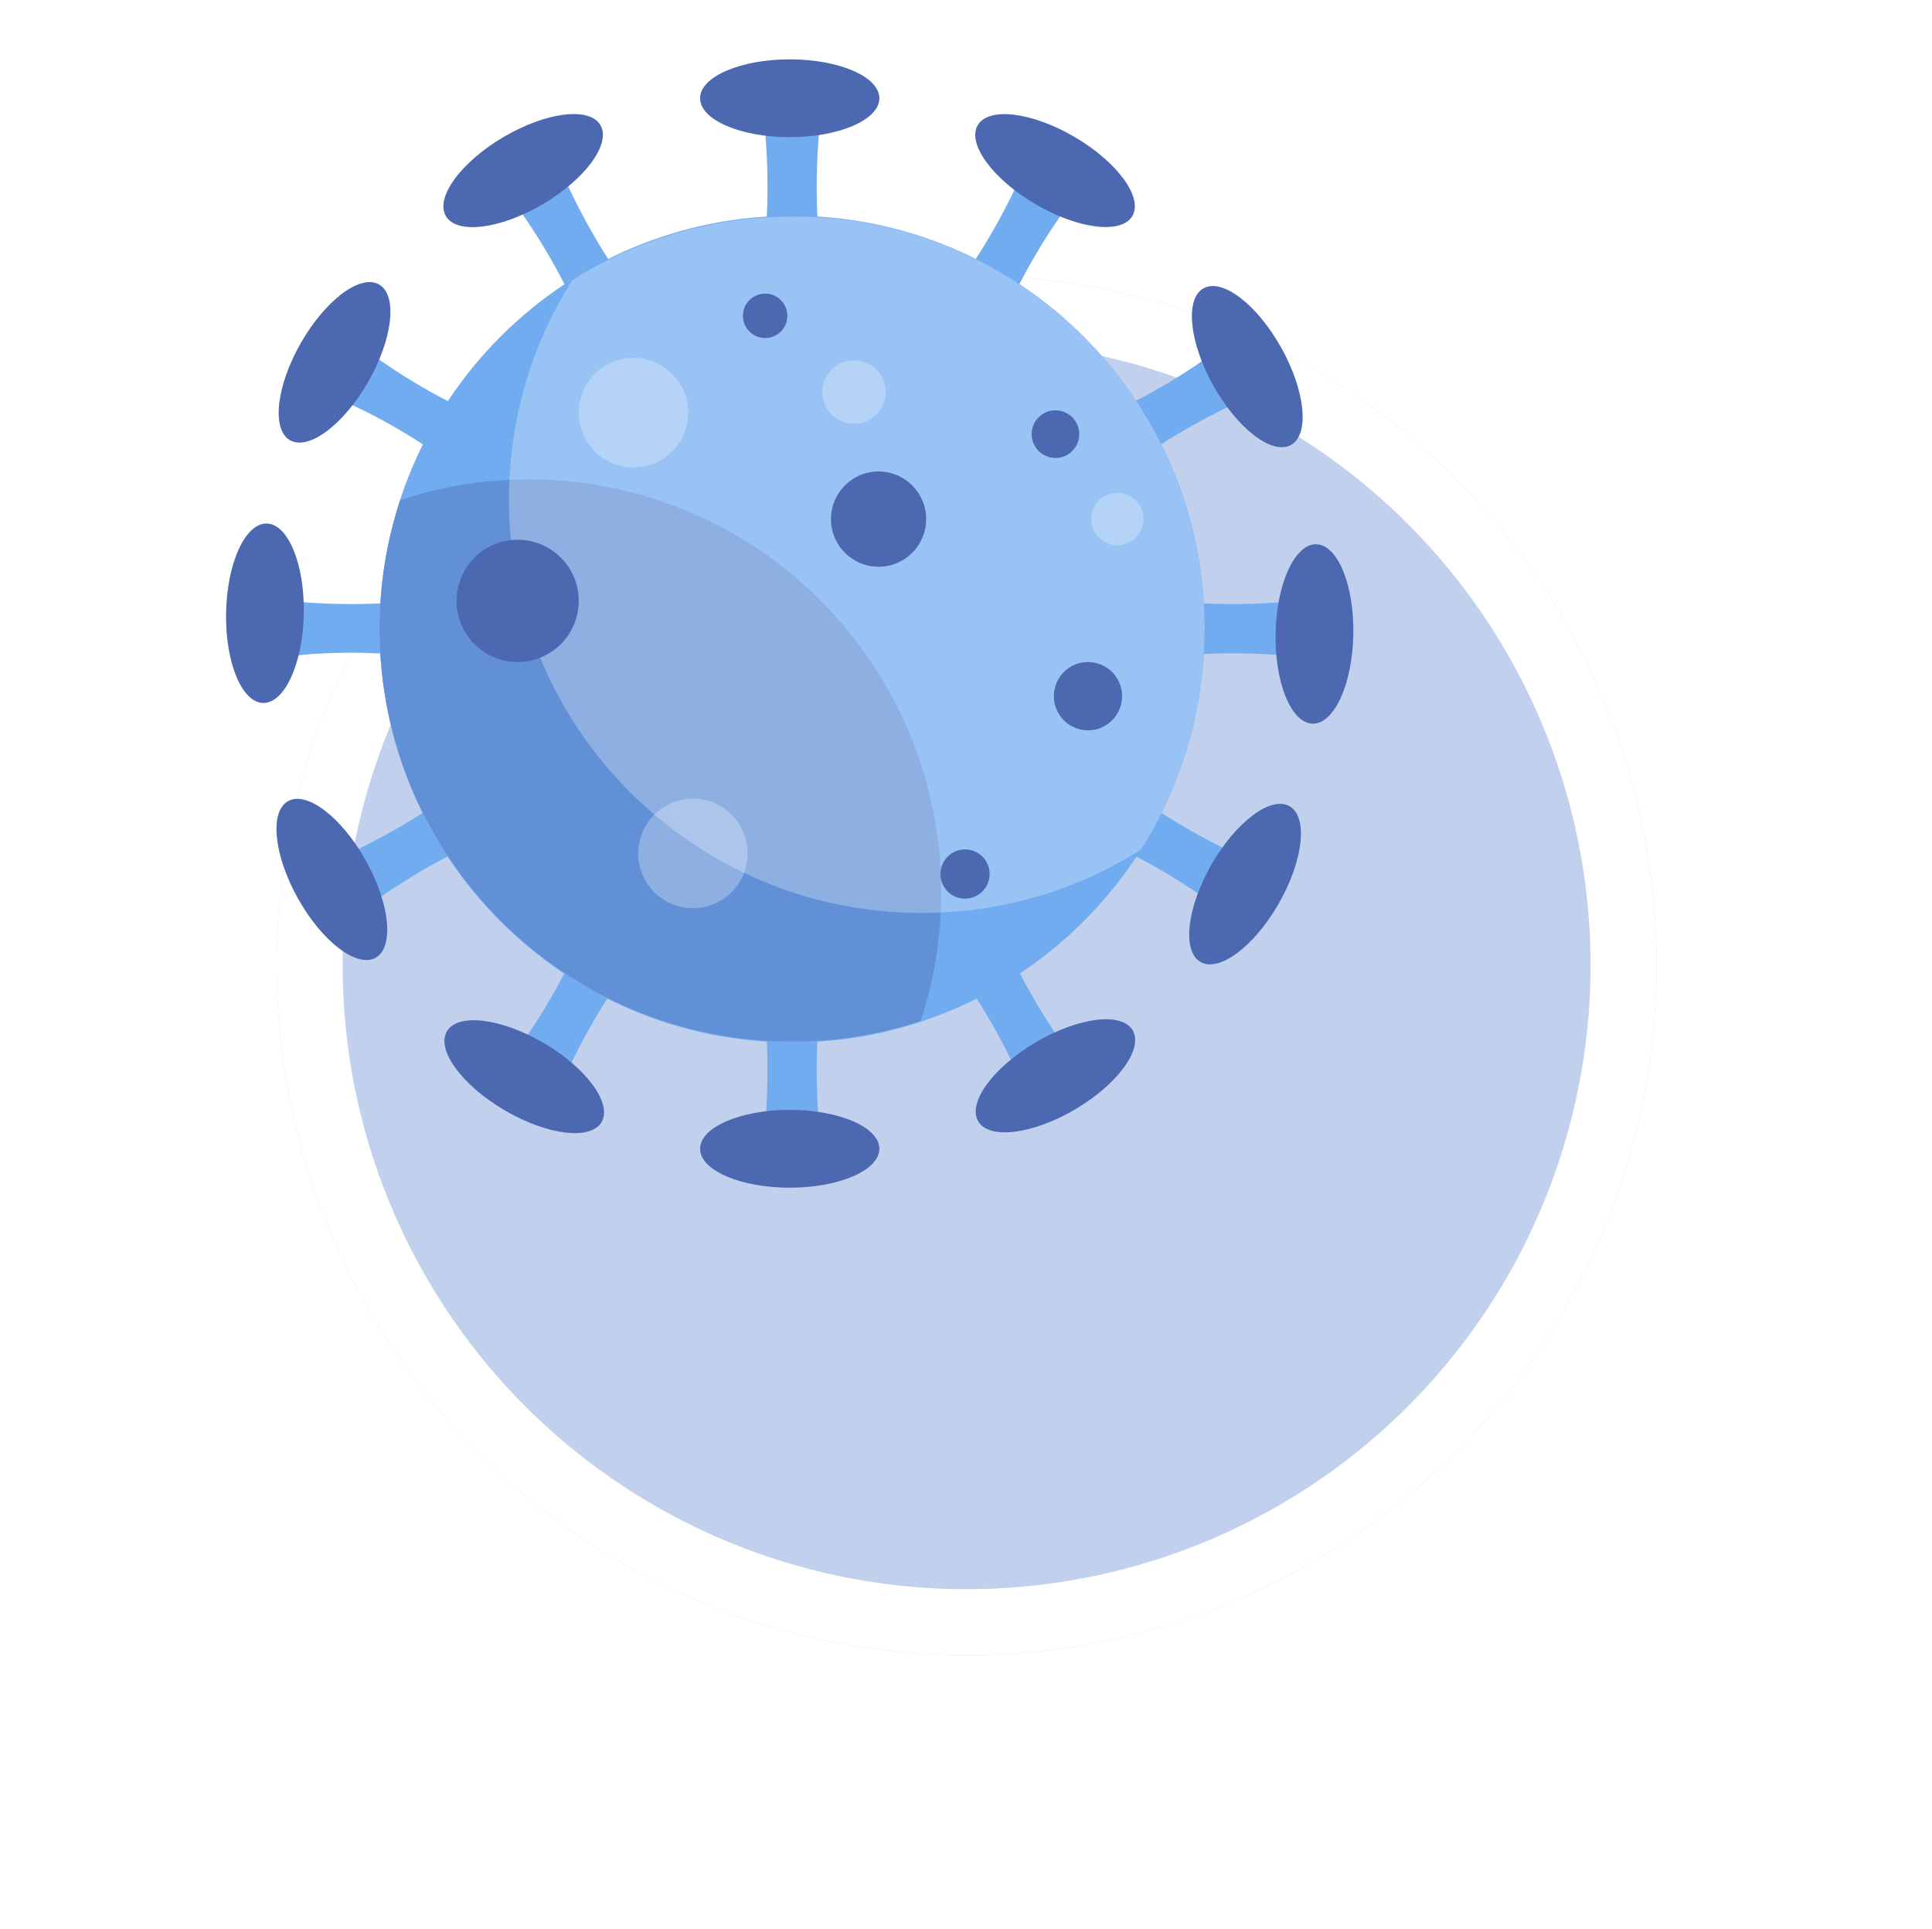 <svg width="586" height="585" viewBox="0 0 586 585" fill="none" xmlns="http://www.w3.org/2000/svg">
<g filter="url(#filter0_d)">
<circle cx="293.179" cy="247.737" r="209.263" fill="#C1D1ED"/>
<circle cx="293.179" cy="247.737" r="199.263" stroke="white" stroke-width="20"/>
</g>
<path d="M231.355 80.135H249.159C247.234 64.481 247.234 48.827 249.159 33.172H231.355C233.28 48.827 233.28 64.481 231.355 80.135Z" fill="#71ACF0"/>
<path d="M177.462 99.402L192.86 90.491C183.236 77.968 175.537 64.24 169.282 49.79L153.884 58.701C163.508 71.224 171.207 84.952 177.462 99.402Z" fill="#71ACF0"/>
<path d="M140.17 143.233L149.072 127.82C134.637 121.799 120.923 113.852 108.412 104.218L99.51 119.632C114.186 125.653 127.659 133.6 140.17 143.233Z" fill="#71ACF0"/>
<path d="M130.065 199.589V181.767C114.426 183.694 98.788 183.694 83.149 181.767V199.589C98.547 197.421 114.186 197.421 130.065 199.589Z" fill="#71ACF0"/>
<path d="M149.072 253.535L140.17 238.122C127.659 247.755 113.945 255.462 99.51 261.724L108.412 277.137C121.163 267.504 134.637 259.556 149.072 253.535Z" fill="#71ACF0"/>
<path d="M192.86 290.624L177.462 281.713C171.447 296.163 163.508 309.89 153.884 322.414L169.282 331.325C175.297 316.875 183.236 303.147 192.86 290.624Z" fill="#71ACF0"/>
<path d="M249.159 300.98H231.355C233.28 316.634 233.28 332.288 231.355 347.942H249.159C247.234 332.288 247.234 316.634 249.159 300.98Z" fill="#71ACF0"/>
<path d="M303.053 281.713L287.655 290.624C297.279 303.147 304.977 316.875 311.233 331.325L326.631 322.414C317.008 309.89 309.068 296.163 303.053 281.713Z" fill="#71ACF0"/>
<path d="M340.105 238.122L331.203 253.535C345.638 259.556 359.352 267.504 371.863 277.137L380.765 261.724C366.329 255.462 352.616 247.515 340.105 238.122Z" fill="#71ACF0"/>
<path d="M350.45 181.767V199.589C366.088 197.662 381.727 197.662 397.366 199.589V181.767C381.727 183.694 366.088 183.694 350.45 181.767Z" fill="#71ACF0"/>
<path d="M331.203 127.82L340.105 143.233C352.616 133.6 366.329 125.893 380.765 119.632L371.863 104.218C359.352 113.852 345.879 121.558 331.203 127.82Z" fill="#71ACF0"/>
<path d="M287.655 90.491L303.053 99.402C309.068 84.952 317.008 71.224 326.631 58.701L311.233 49.79C304.977 64.481 297.038 77.968 287.655 90.491Z" fill="#71ACF0"/>
<path d="M240.257 315.911C309.354 315.911 365.367 259.843 365.367 190.678C365.367 121.513 309.354 65.444 240.257 65.444C171.161 65.444 115.148 121.513 115.148 190.678C115.148 259.843 171.161 315.911 240.257 315.911Z" fill="#71ACF0"/>
<path d="M365.367 190.678C365.367 205.609 362.72 220.059 357.909 233.546C354.781 241.975 350.931 250.164 346.119 257.63C330.721 281.954 307.143 300.739 279.234 309.89C266.963 313.985 253.971 316.152 240.257 316.152C171.207 316.152 115.148 260.038 115.148 190.919C115.148 177.191 117.313 164.186 121.403 151.904C130.546 123.967 149.072 100.365 173.372 84.952C180.83 80.135 189.011 76.282 197.431 73.151C210.664 68.334 225.1 65.685 240.257 65.685C309.308 65.444 365.367 121.558 365.367 190.678Z" fill="#71ACF0"/>
<path opacity="0.4" d="M285.489 270.635C285.489 284.362 283.324 297.367 279.234 309.65C266.963 313.744 253.971 315.911 240.257 315.911C171.207 315.911 115.148 259.797 115.148 190.678C115.148 176.95 117.313 163.945 121.403 151.663C133.674 147.569 146.666 145.401 160.38 145.401C229.43 145.401 285.489 201.515 285.489 270.635Z" fill="#4B68B0"/>
<path opacity="0.3" d="M365.367 190.678C365.367 205.609 362.721 220.059 357.909 233.546C354.781 241.975 350.931 250.164 346.12 257.629C326.872 269.912 304.015 276.896 279.475 276.896C210.424 276.896 154.365 220.782 154.365 151.663C154.365 127.098 161.342 104.218 173.613 84.952C181.071 80.135 189.251 76.282 197.672 73.151C210.905 68.334 225.341 65.685 240.498 65.685C309.309 65.444 365.367 121.558 365.367 190.678Z" fill="#F5F9FF"/>
<path opacity="0.3" d="M259.023 128.543C264.338 128.543 268.647 124.23 268.647 118.909C268.647 113.589 264.338 109.276 259.023 109.276C253.708 109.276 249.399 113.589 249.399 118.909C249.399 124.23 253.708 128.543 259.023 128.543Z" fill="#F5F9FF"/>
<path d="M329.999 221.504C335.714 221.504 340.345 216.868 340.345 211.149C340.345 205.429 335.714 200.793 329.999 200.793C324.285 200.793 319.654 205.429 319.654 211.149C319.654 216.868 324.285 221.504 329.999 221.504Z" fill="#4B68B0"/>
<path d="M157.011 200.793C167.242 200.793 175.537 192.491 175.537 182.249C175.537 172.006 167.242 163.704 157.011 163.704C146.78 163.704 138.485 172.006 138.485 182.249C138.485 192.491 146.78 200.793 157.011 200.793Z" fill="#4B68B0"/>
<path d="M266.483 171.893C274.455 171.893 280.918 165.424 280.918 157.443C280.918 149.461 274.455 142.993 266.483 142.993C258.51 142.993 252.047 149.461 252.047 157.443C252.047 165.424 258.51 171.893 266.483 171.893Z" fill="#4B68B0"/>
<path d="M292.707 272.561C296.826 272.561 300.166 269.218 300.166 265.095C300.166 260.972 296.826 257.629 292.707 257.629C288.588 257.629 285.249 260.972 285.249 265.095C285.249 269.218 288.588 272.561 292.707 272.561Z" fill="#4B68B0"/>
<path opacity="0.3" d="M192.138 141.788C201.307 141.788 208.739 134.349 208.739 125.171C208.739 115.993 201.307 108.553 192.138 108.553C182.97 108.553 175.537 115.993 175.537 125.171C175.537 134.349 182.97 141.788 192.138 141.788Z" fill="#F5F9FF"/>
<path d="M232.077 102.533C235.798 102.533 238.814 99.513 238.814 95.789C238.814 92.065 235.798 89.046 232.077 89.046C228.357 89.046 225.341 92.065 225.341 95.789C225.341 99.513 228.357 102.533 232.077 102.533Z" fill="#4B68B0"/>
<path d="M320.135 138.898C324.122 138.898 327.353 135.664 327.353 131.673C327.353 127.683 324.122 124.448 320.135 124.448C316.149 124.448 312.917 127.683 312.917 131.673C312.917 135.664 316.149 138.898 320.135 138.898Z" fill="#4B68B0"/>
<path opacity="0.3" d="M210.183 275.451C219.351 275.451 226.784 268.012 226.784 258.834C226.784 249.655 219.351 242.216 210.183 242.216C201.014 242.216 193.582 249.655 193.582 258.834C193.582 268.012 201.014 275.451 210.183 275.451Z" fill="#F5F9FF"/>
<path opacity="0.3" d="M338.902 165.39C343.285 165.39 346.841 161.833 346.841 157.443C346.841 153.052 343.285 149.495 338.902 149.495C334.515 149.495 330.962 153.052 330.962 157.443C330.962 161.833 334.515 165.39 338.902 165.39Z" fill="#F5F9FF"/>
<path d="M239.536 41.602C254.551 41.602 266.723 36.318 266.723 29.801C266.723 23.283 254.551 18 239.536 18C224.521 18 212.349 23.283 212.349 29.801C212.349 36.318 224.521 41.602 239.536 41.602Z" fill="#4B68B0"/>
<path d="M239.536 36.062C248.439 36.062 255.656 33.259 255.656 29.801C255.656 26.342 248.439 23.539 239.536 23.539C230.633 23.539 223.416 26.342 223.416 29.801C223.416 33.259 230.633 36.062 239.536 36.062Z" fill="#4B68B0"/>
<path d="M239.536 360.225C254.551 360.225 266.723 354.941 266.723 348.424C266.723 341.907 254.551 336.623 239.536 336.623C224.521 336.623 212.349 341.907 212.349 348.424C212.349 354.941 224.521 360.225 239.536 360.225Z" fill="#4B68B0"/>
<path d="M239.536 354.685C248.439 354.685 255.656 351.882 255.656 348.424C255.656 344.965 248.439 342.162 239.536 342.162C230.633 342.162 223.416 344.965 223.416 348.424C223.416 351.882 230.633 354.685 239.536 354.685Z" fill="#4B68B0"/>
<path d="M343.463 65.505C346.757 59.882 338.926 49.161 325.972 41.559C313.019 33.957 299.849 32.352 296.556 37.975C293.262 43.598 301.094 54.318 314.046 61.921C327 69.523 340.172 71.127 343.463 65.505Z" fill="#4B68B0"/>
<path d="M333.916 59.902C335.663 56.919 330.854 50.846 323.174 46.339C315.494 41.831 307.851 40.596 306.104 43.579C304.356 46.563 309.166 52.635 316.846 57.143C324.526 61.65 332.17 62.886 333.916 59.902Z" fill="#4B68B0"/>
<path d="M182.464 340.32C185.757 334.699 177.926 323.977 164.973 316.376C152.019 308.773 138.848 307.169 135.555 312.79C132.262 318.413 140.093 329.133 153.047 336.736C166 344.339 179.171 345.943 182.464 340.32Z" fill="#4B68B0"/>
<path d="M172.916 334.716C174.664 331.732 169.854 325.66 162.174 321.152C154.493 316.646 146.851 315.41 145.103 318.392C143.356 321.376 148.165 327.45 155.846 331.956C163.526 336.464 171.169 337.699 172.916 334.716Z" fill="#4B68B0"/>
<path d="M391.592 134.942C397.272 131.758 395.934 118.547 388.601 105.431C381.268 92.316 370.715 84.265 365.035 87.448C359.354 90.631 360.692 103.843 368.025 116.958C375.359 130.074 385.909 138.125 391.592 134.942Z" fill="#4B68B0"/>
<path d="M386.186 125.279C389.2 123.59 388.12 115.917 383.773 108.141C379.423 100.365 373.456 95.43 370.441 97.119C367.427 98.808 368.507 106.481 372.854 114.258C377.202 122.034 383.171 126.969 386.186 125.279Z" fill="#4B68B0"/>
<path d="M113.934 290.479C119.615 287.295 118.276 274.083 110.943 260.968C103.61 247.854 93.059 239.803 87.377 242.984C81.696 246.168 83.035 259.38 90.368 272.496C97.702 285.612 108.253 293.663 113.934 290.479Z" fill="#4B68B0"/>
<path d="M108.526 280.815C111.541 279.126 110.46 271.454 106.112 263.677C101.764 255.9 95.795 250.966 92.78 252.656C89.766 254.345 90.847 262.018 95.195 269.794C99.543 277.571 105.512 282.505 108.526 280.815Z" fill="#4B68B0"/>
<path d="M410.478 192.515C410.779 177.49 405.745 165.202 399.235 165.072C392.727 164.94 387.205 177.018 386.904 192.043C386.604 207.071 391.637 219.359 398.147 219.489C404.658 219.619 410.177 207.543 410.478 192.515Z" fill="#4B68B0"/>
<path d="M404.947 192.405C405.125 183.496 402.469 176.216 399.014 176.148C395.562 176.078 392.617 183.246 392.439 192.154C392.261 201.065 394.914 208.343 398.369 208.413C401.824 208.483 404.769 201.315 404.947 192.405Z" fill="#4B68B0"/>
<path d="M92.146 186.232C92.447 171.204 87.413 158.917 80.904 158.787C74.394 158.657 68.873 170.732 68.572 185.76C68.272 200.786 73.305 213.073 79.815 213.205C86.324 213.335 91.845 201.258 92.146 186.232Z" fill="#4B68B0"/>
<path d="M86.613 186.121C86.791 177.21 84.136 169.932 80.682 169.863C77.228 169.793 74.283 176.96 74.105 185.871C73.926 194.779 76.582 202.06 80.036 202.127C83.49 202.197 86.435 195.03 86.613 186.121Z" fill="#4B68B0"/>
<path d="M387.874 274.014C395.333 260.97 396.798 247.77 391.149 244.531C385.497 241.294 374.87 249.244 367.409 262.287C359.951 275.333 358.483 288.533 364.135 291.77C369.786 295.007 380.413 287.057 387.874 274.014Z" fill="#4B68B0"/>
<path d="M383.07 271.261C387.494 263.525 388.647 255.864 385.649 254.145C382.651 252.428 376.634 257.304 372.212 265.038C367.79 272.773 366.635 280.436 369.633 282.154C372.63 283.871 378.648 278.994 383.07 271.261Z" fill="#4B68B0"/>
<path d="M111.704 115.763C119.163 102.718 120.629 89.519 114.978 86.281C109.328 83.043 98.7 90.993 91.24 104.037C83.781 117.082 82.314 130.282 87.965 133.518C93.616 136.758 104.244 128.807 111.704 115.763Z" fill="#4B68B0"/>
<path d="M106.902 113.011C111.324 105.277 112.479 97.614 109.481 95.896C106.482 94.178 100.466 99.055 96.043 106.79C91.621 114.524 90.466 122.187 93.464 123.905C96.463 125.623 102.479 120.746 106.902 113.011Z" fill="#4B68B0"/>
<path d="M326.11 336.462C339.049 328.837 346.861 318.103 343.557 312.487C340.254 306.87 327.089 308.498 314.147 316.123C301.208 323.748 293.395 334.482 296.699 340.098C300.001 345.714 313.168 344.086 326.11 336.462Z" fill="#4B68B0"/>
<path d="M323.253 331.734C330.926 327.214 335.726 321.133 333.972 318.154C332.22 315.172 324.579 316.422 316.906 320.942C309.236 325.46 304.436 331.541 306.188 334.521C307.94 337.502 315.581 336.255 323.253 331.734Z" fill="#4B68B0"/>
<path d="M164.659 61.914C177.599 54.29 185.412 43.556 182.109 37.939C178.806 32.322 165.638 33.95 152.698 41.575C139.758 49.199 131.946 59.934 135.249 65.55C138.552 71.167 151.719 69.539 164.659 61.914Z" fill="#4B68B0"/>
<path d="M161.852 57.14C169.524 52.619 174.323 46.539 172.57 43.558C170.818 40.578 163.177 41.827 155.505 46.348C147.832 50.868 143.034 56.949 144.786 59.93C146.539 62.91 154.179 61.661 161.852 57.14Z" fill="#4B68B0"/>
<defs>
<filter id="filter0_d" x="0.916" y="0.475" width="584.525" height="584.525" filterUnits="userSpaceOnUse" color-interpolation-filters="sRGB">
<feFlood flood-opacity="0" result="BackgroundImageFix"/>
<feColorMatrix in="SourceAlpha" type="matrix" values="0 0 0 0 0 0 0 0 0 0 0 0 0 0 0 0 0 0 127 0" result="hardAlpha"/>
<feOffset dy="45"/>
<feGaussianBlur stdDeviation="41.5"/>
<feComposite in2="hardAlpha" operator="out"/>
<feColorMatrix type="matrix" values="0 0 0 0 0.58 0 0 0 0 0.788 0 0 0 0 1 0 0 0 0.6 0"/>
<feBlend mode="normal" in2="BackgroundImageFix" result="effect1_dropShadow"/>
<feBlend mode="normal" in="SourceGraphic" in2="effect1_dropShadow" result="shape"/>
</filter>
</defs>
</svg>
